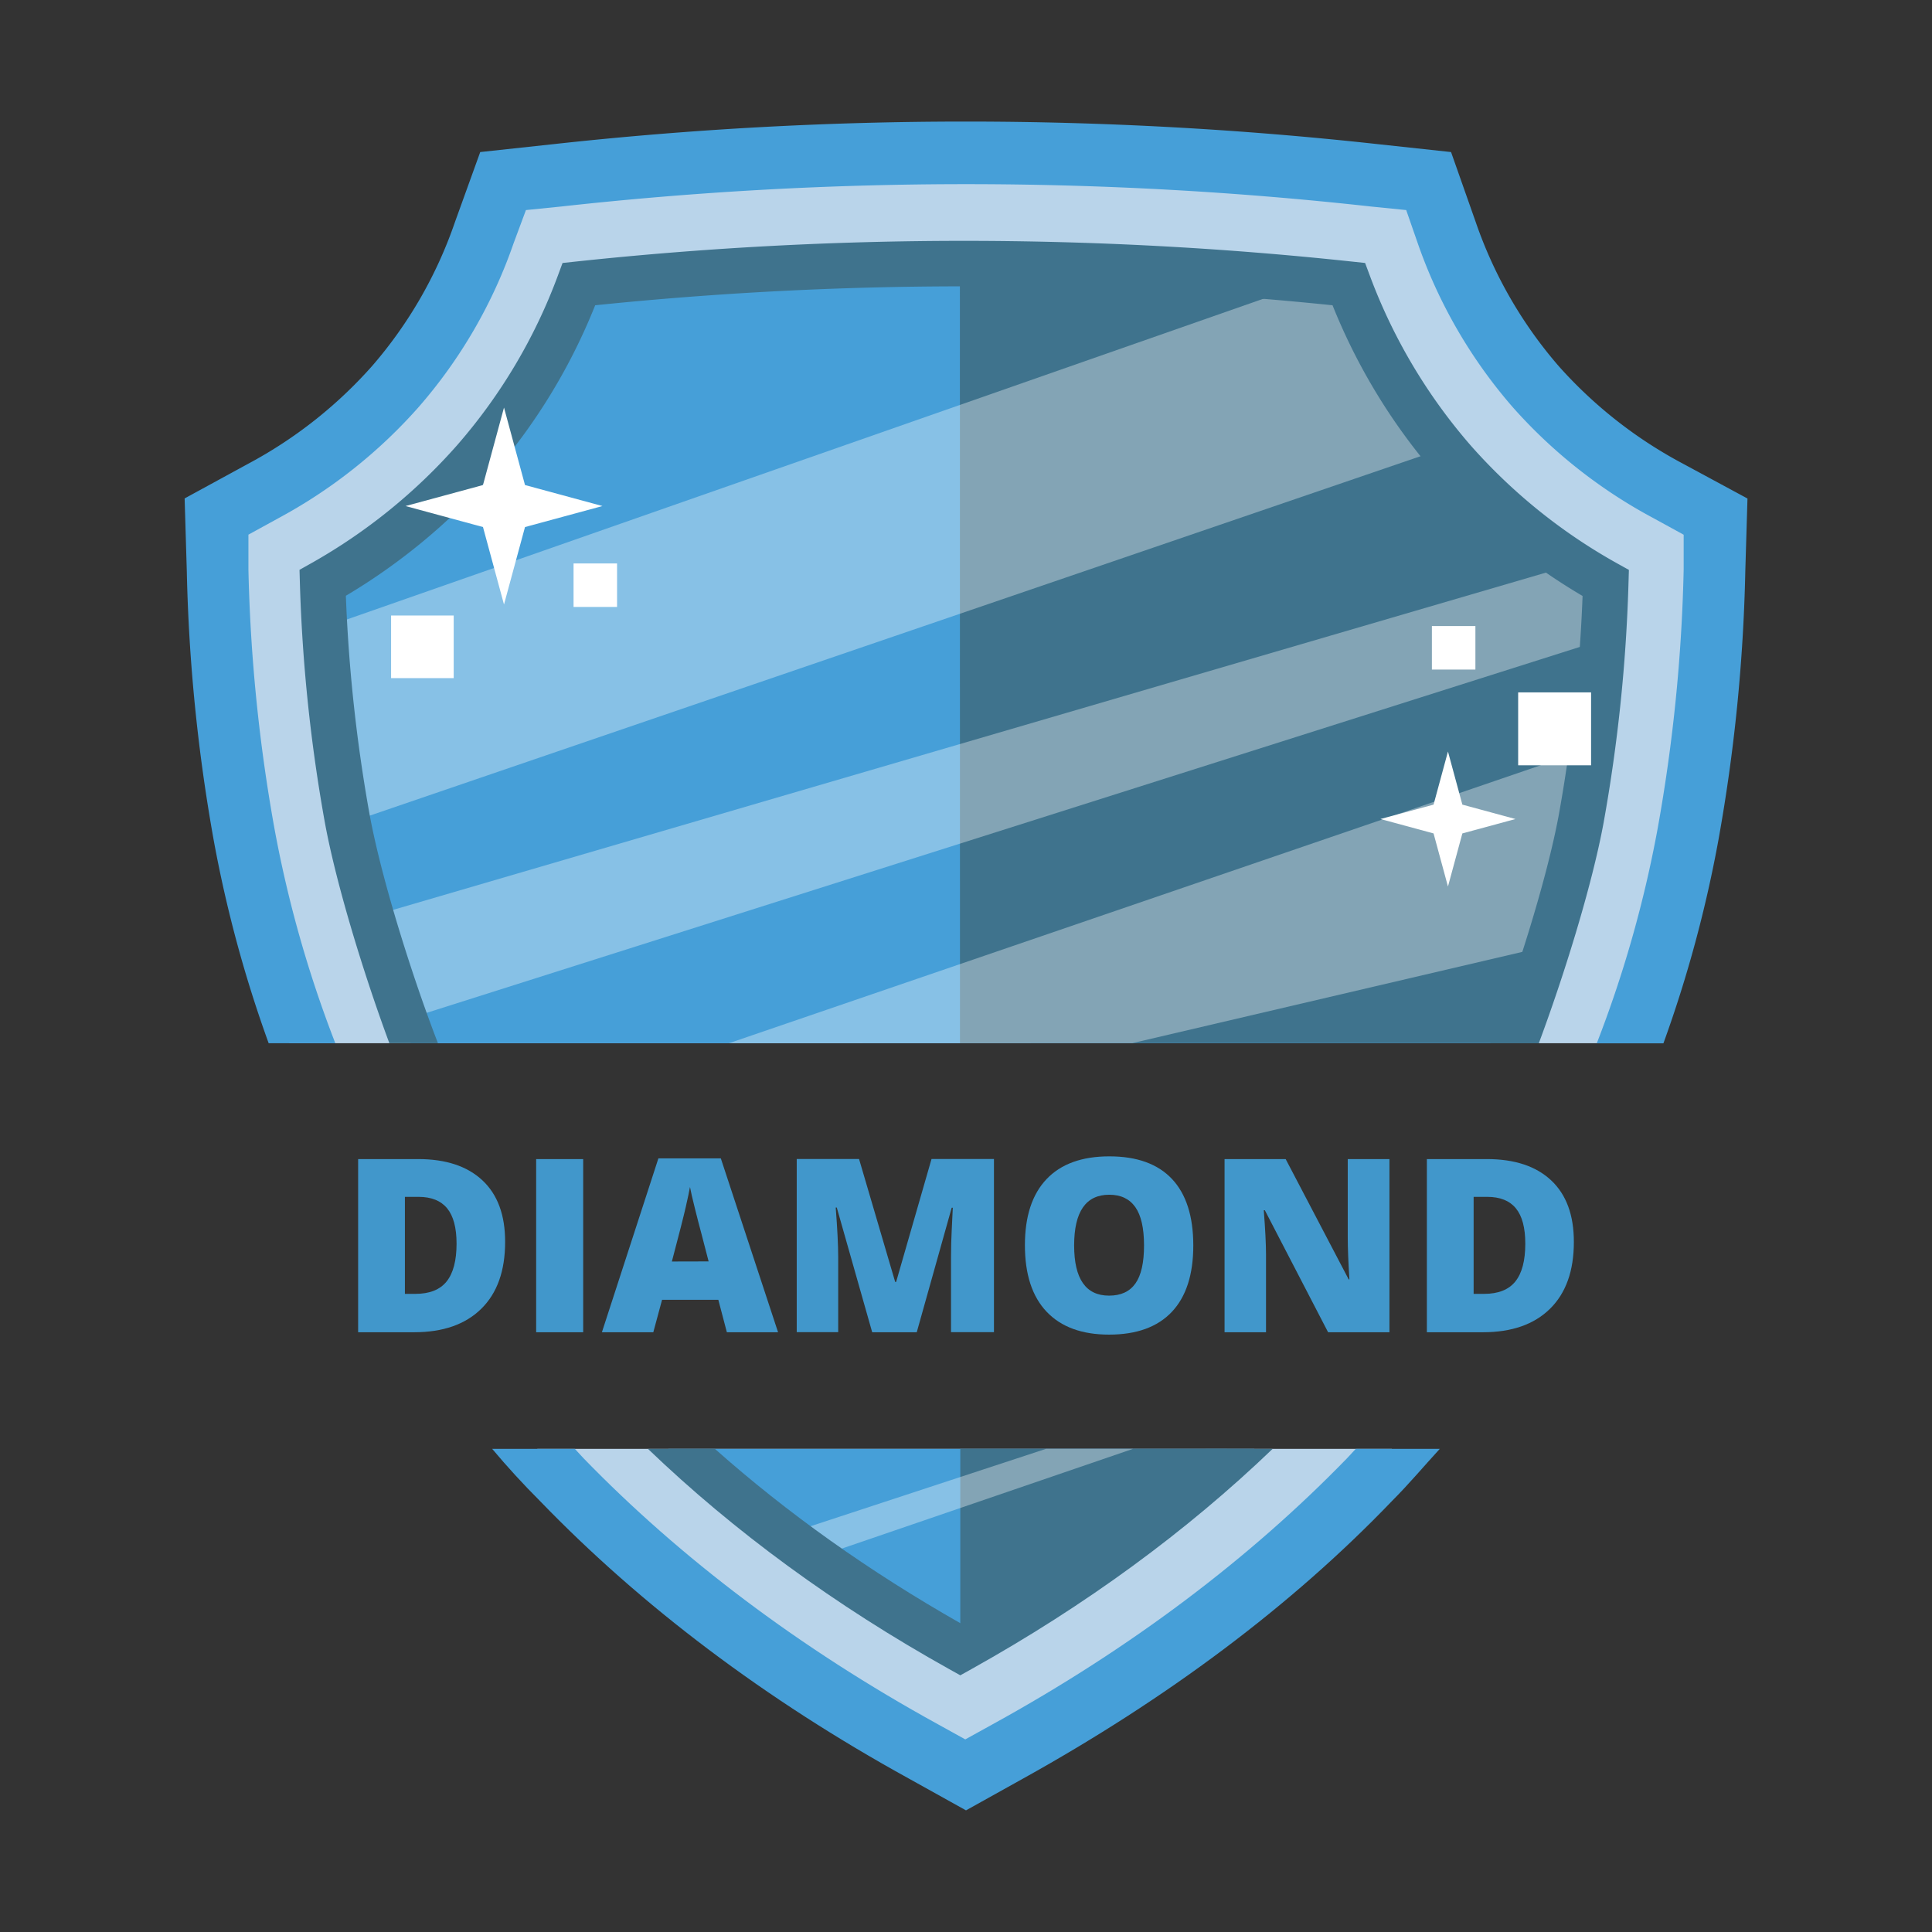 <svg xmlns="http://www.w3.org/2000/svg" viewBox="0 0 1080 1080"><rect x="0" y="0" width="1080" height="1080" fill="#333333" stroke="none"/><defs><style>.cls-1{isolation:isolate;}.cls-2{fill:#b9d4ea;}.cls-3{fill:#469fd8;}.cls-4,.cls-7{fill:#3f738d;}.cls-4,.cls-6{mix-blend-mode:overlay;}.cls-5{opacity:0.75;}.cls-6,.cls-8{fill:#fff;}.cls-6{opacity:0.47;}.cls-9{fill:#4197cb;}</style></defs><g class="cls-1"><g id="diamond"><path class="cls-2" d="M300.32,809.92H778.08s-173,169-237.88,169-239.88-169-239.88-169"/><path class="cls-3" d="M373.64,809.92H701.21S582.59,920,538.11,920s-164.47-110-164.47-110"/><polyline class="cls-4" points="536.81 919.95 536.81 809.92 685.84 809.92"/><g class="cls-5"><polygon class="cls-6" points="633.33 809.92 448.14 873.35 436.97 858.47 584.7 809.92 633.33 809.92"/></g><path class="cls-7" d="M674,809.92c-40.38,35.87-86.3,68.54-137.17,97.45-50.91-28.92-96.86-61.62-137.19-97.45H362.21c48.09,46.16,104.6,87.54,168.42,123.14l6.19,3.45,6.19-3.45c63.77-35.58,120.22-76.9,168.4-123.14Z"/><path class="cls-3" d="M757.89,809.92,753,815.18c-54.27,55.89-120.69,106.11-198,148.64l-15.4,8.51-15.39-8.51c-77.35-42.53-143.77-92.75-198-148.64l-4.86-5.26H275.13q12.75,15.18,26.73,29.16c56.7,58.72,126,111,206.14,155.12L540,1012l32-17.82c80.19-44.55,149.85-96.4,206.14-155.12,9.32-9.32,17.82-19.44,26.73-29.16Z"/><path class="cls-8" d="M197.24,524.57l28.43,16.18"/><path class="cls-2" d="M161.76,583.18H915.05S976.86,328.76,958.81,294s-143.09-88.69-159.65-183.3c0,0-261.35-47.3-515.6-10.64,0,0-11.82,112.34-157.28,189.21C126.28,289.24,112.09,444.3,161.76,583.18Z"/><path class="cls-3" d="M229.59,583.18h629s53-223.08,37.52-253.59S773.44,251.83,759.24,168.88c0,0-224.11-41.48-442.14-9.34,0,0-10.14,98.51-134.88,165.91C182.22,325.45,187,461.41,229.59,583.18Z"/><path class="cls-4" d="M536.63,583.11h318s53-223.08,37.52-253.58-122.7-77.77-136.9-160.72c0,0-93.6-17.32-218.66-20.9"/><g class="cls-5"><polygon class="cls-6" points="864.65 528.91 633.01 583.11 407.44 583.18 886.44 419.16 864.65 528.91"/></g><g class="cls-5"><polygon class="cls-6" points="812.36 248.77 188.84 462.05 176.73 352.3 747.25 152.64 812.36 248.77"/></g><g class="cls-5"><polygon class="cls-6" points="903.48 355.18 224.9 570.5 210.46 511.34 889.64 312.65 903.48 355.18"/></g><path class="cls-7" d="M903.8,314.82a311,311,0,0,1-81.36-65.45,308.41,308.41,0,0,1-56.59-95L763.1,147l-7.81-.83a2038.45,2038.45,0,0,0-433,0l-7.82.84-2.73,7.37A305.31,305.31,0,0,1,255.42,249a314.09,314.09,0,0,1-81.3,65.78l-6.69,3.76.22,7.69a903.8,903.8,0,0,0,14,133.83c6.56,35.55,22.37,86.34,36,123.08h27.16c-13.75-35.54-31.34-90.67-38.17-127.65a878.21,878.21,0,0,1-13.3-122.45,340,340,0,0,0,81.2-67.26,330.87,330.87,0,0,0,58.17-95.13,2012.15,2012.15,0,0,1,412.19,0,334,334,0,0,0,58.46,95.5,336.26,336.26,0,0,0,81.31,67,876.17,876.17,0,0,1-13.26,122.19c-6.88,37.3-24.6,92.36-38.37,127.85h27.16c13.69-36.7,29.61-87.42,36.22-123.28a900.75,900.75,0,0,0,13.91-133.61l.23-7.72Z"/><path class="cls-3" d="M119.41,469.37a706.55,706.55,0,0,0,30.78,113.81h37.26a662.92,662.92,0,0,1-34-119.88,928.28,928.28,0,0,1-14.58-145V298.87l17-9.32a284.36,284.36,0,0,0,78.16-62,277.1,277.1,0,0,0,53.06-91.53L294,117.43l19.85-2a2054.77,2054.77,0,0,1,452.38,0l19.85,2,6.48,18.63a279.15,279.15,0,0,0,53.05,91.53,283.55,283.55,0,0,0,78.57,62l17,9.32v19.44a926.83,926.83,0,0,1-14.58,145,661.08,661.08,0,0,1-34,119.88h37.26a706.55,706.55,0,0,0,30.78-113.81,961.13,961.13,0,0,0,15-150.25l1.21-40.5-36-19.44a249.61,249.61,0,0,1-69.26-54.27,243.88,243.88,0,0,1-46.57-80.6L811.15,85l-41.31-4.46a2108.73,2108.73,0,0,0-460.08,0L268.45,85l-14.18,39.28A243.26,243.26,0,0,1,208.1,204.5a249.42,249.42,0,0,1-69.25,54.68l-35.64,19.44,1.21,40.5A966,966,0,0,0,119.41,469.37Z"/><polygon class="cls-8" points="281.74 227.84 293.48 271.14 336.77 282.88 293.48 294.62 281.74 337.92 269.99 294.62 226.7 282.88 269.99 271.14 281.74 227.84"/><polygon class="cls-8" points="809.42 420.11 817.47 449.79 847.15 457.84 817.47 465.89 809.42 495.57 801.37 465.89 771.69 457.84 801.37 449.79 809.42 420.11"/><rect class="cls-8" x="320.62" y="314.97" width="24.32" height="24.32"/><rect class="cls-8" x="848.66" y="387.05" width="40.76" height="40.76"/><rect class="cls-8" x="218.62" y="344.08" width="35" height="35"/><rect class="cls-8" x="800.44" y="349.97" width="24.32" height="24.32"/><path class="cls-9" d="M282.37,694.28q0,24.22-13.34,37.34t-37.51,13.11H200.2v-96.8h33.51q23.29,0,36,11.92T282.37,694.28Zm-27.15.93q0-13.32-5.26-19.74t-16-6.42h-7.61v54.23h5.82q11.92,0,17.48-6.92T255.22,695.21Z"/><path class="cls-9" d="M299.72,744.73v-96.8H326v96.8Z"/><path class="cls-9" d="M406.32,744.73l-4.77-18.14H370.1l-4.9,18.14H336.47l31.58-97.2h34.89l32,97.2Zm-10.2-39.59L392,689.25q-1.45-5.31-3.54-13.71t-2.75-12q-.6,3.38-2.35,11.12t-7.78,30.53Z"/><path class="cls-9" d="M487.56,744.73,467.76,675h-.59q1.38,17.82,1.39,27.68v42H445.38v-96.8h34.83l20.2,68.73h.53l19.79-68.73h34.9v96.8h-24V702.29q0-3.31.1-7.35t.89-19.8H532l-19.53,69.59Z"/><path class="cls-9" d="M667.06,696.2q0,24.43-12,37.14T620,746.06q-22.77,0-34.92-12.78t-12.15-37.21q0-24.18,12.08-36.92t35.13-12.74q23.1,0,35,12.64T667.06,696.2Zm-66.61,0q0,28.06,19.53,28.07,9.93,0,14.74-6.82t4.8-21.25q0-14.51-4.87-21.42t-14.53-6.92Q600.45,667.86,600.45,696.2Z"/><path class="cls-9" d="M776.71,744.73h-34.3l-35.36-68.2h-.59q1.24,16.1,1.25,24.57v43.63H684.54v-96.8H718.7l35.23,67.27h.4q-.93-14.64-.93-23.5V647.93h23.31Z"/><path class="cls-9" d="M879.8,694.28q0,24.22-13.34,37.34T829,744.73H797.63v-96.8h33.5q23.31,0,36,11.92T879.8,694.28Zm-27.15.93q0-13.32-5.26-19.74t-16-6.42h-7.62v54.23h5.83q11.91,0,17.48-6.92T852.65,695.21Z"/></g></g></svg>